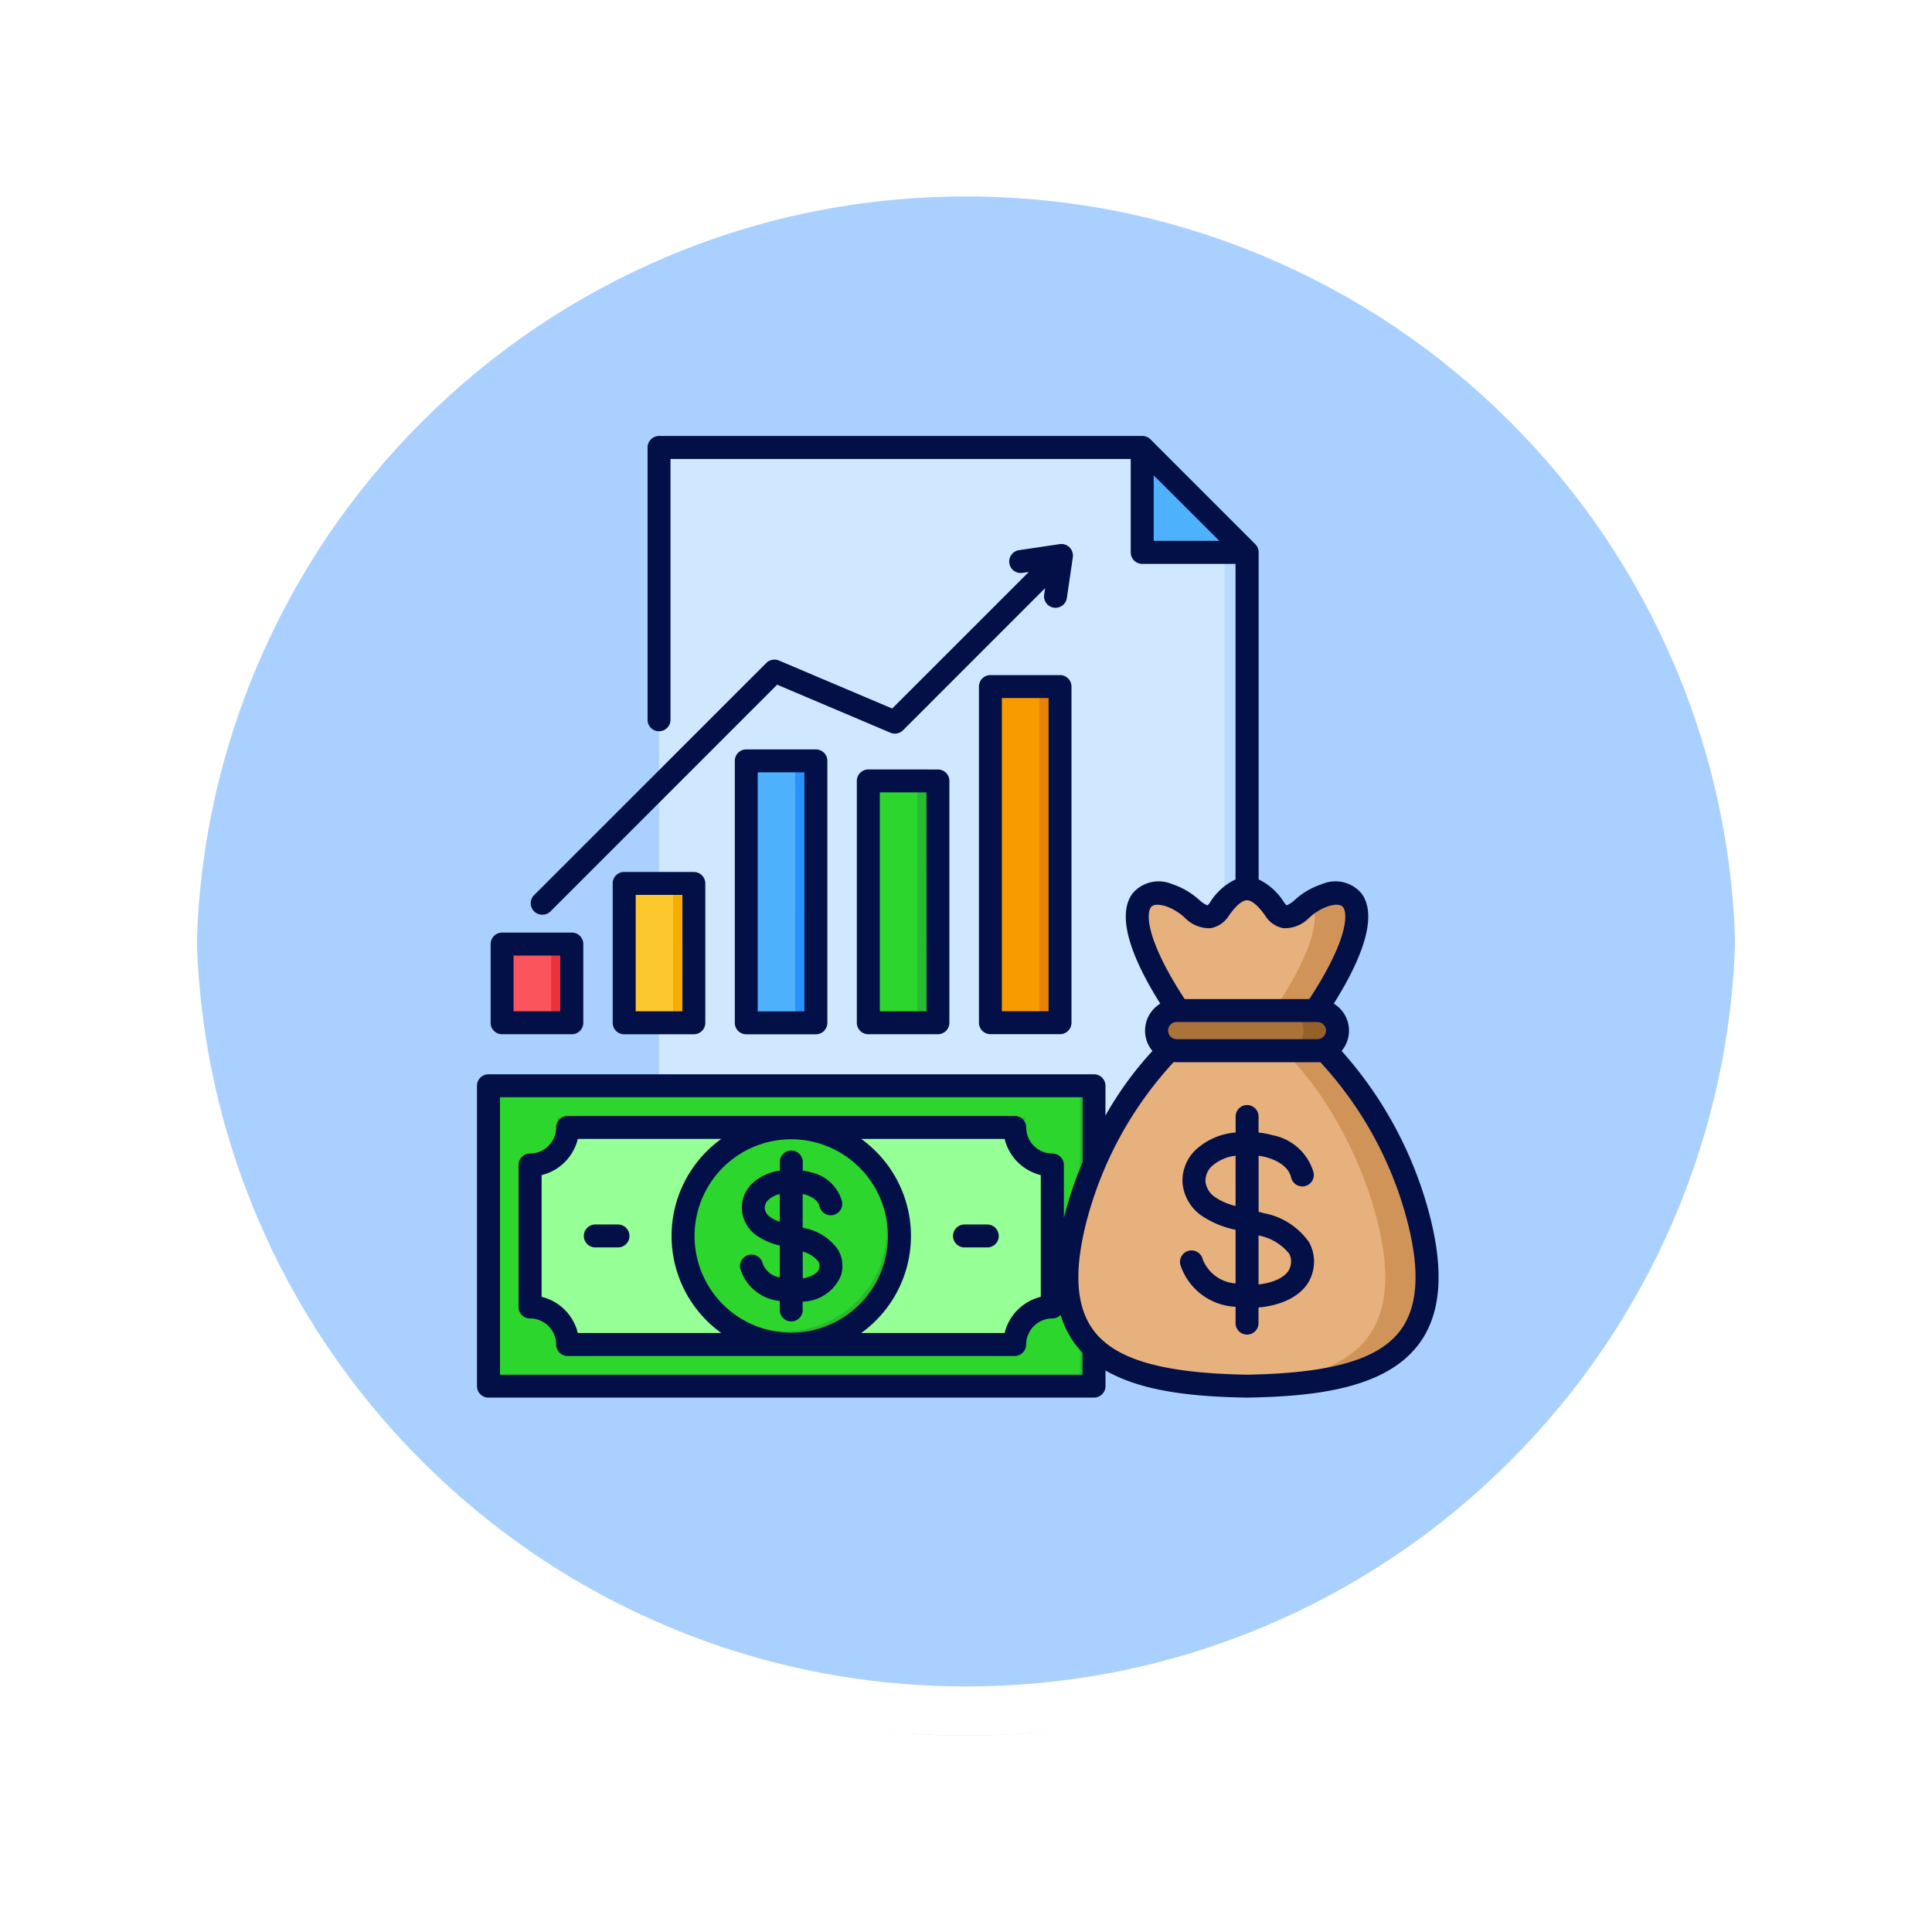 <svg xmlns="http://www.w3.org/2000/svg" xmlns:xlink="http://www.w3.org/1999/xlink" width="118" height="118" viewBox="0 0 118 118">
  <defs>
    <filter id="Trazado_874925" x="0" y="0" width="117.999" height="118" filterUnits="userSpaceOnUse">
      <feOffset dy="3" input="SourceAlpha"/>
      <feGaussianBlur stdDeviation="3" result="blur"/>
      <feFlood flood-opacity="0.161"/>
      <feComposite operator="in" in2="blur"/>
      <feComposite in="SourceGraphic"/>
    </filter>
  </defs>
  <g id="Grupo_1112468" data-name="Grupo 1112468" transform="translate(-1108.134 -1933.999)">
    <g id="Grupo_1111553" data-name="Grupo 1111553" transform="translate(308.634 -577.158)">
      <g id="Grupo_1111316" data-name="Grupo 1111316" transform="translate(808.5 2517.157)">
        <g id="Grupo_1109835" data-name="Grupo 1109835" transform="translate(0 0)">
          <g id="Grupo_1107913" data-name="Grupo 1107913" transform="translate(0 0)">
            <g transform="matrix(1, 0, 0, 1, -9, -6)" filter="url(#Trazado_874925)">
              <g id="Trazado_874925-2" data-name="Trazado 874925" transform="translate(9 6)" fill="#9cc8ff" opacity="0.859">
                <path d="M 50 98.5 C 43.452 98.5 37.1 97.218 31.122 94.689 C 25.347 92.246 20.16 88.749 15.705 84.295 C 11.251 79.84 7.753 74.653 5.311 68.878 C 2.782 62.9 1.5 56.548 1.5 50 C 1.5 43.452 2.782 37.1 5.311 31.122 C 7.753 25.347 11.251 20.16 15.705 15.705 C 20.16 11.251 25.347 7.753 31.122 5.311 C 37.1 2.782 43.452 1.5 50 1.5 C 56.548 1.5 62.899 2.782 68.878 5.311 C 74.653 7.753 79.84 11.251 84.294 15.705 C 88.749 20.16 92.246 25.347 94.689 31.122 C 97.217 37.1 98.499 43.452 98.499 50 C 98.499 56.548 97.217 62.9 94.689 68.878 C 92.246 74.653 88.749 79.84 84.294 84.295 C 79.84 88.749 74.653 92.246 68.878 94.689 C 62.899 97.218 56.548 98.5 50 98.5 Z" stroke="none"/>
                <path d="M 50 3 C 43.653 3 37.499 4.242 31.706 6.692 C 26.11 9.059 21.083 12.449 16.766 16.766 C 12.449 21.083 9.059 26.11 6.692 31.706 C 4.242 37.499 3 43.653 3 50 C 3 56.346 4.242 62.501 6.692 68.294 C 9.059 73.89 12.449 78.917 16.766 83.234 C 21.083 87.551 26.11 90.941 31.706 93.308 C 37.499 95.758 43.653 97 50 97 C 56.346 97 62.501 95.758 68.293 93.308 C 73.89 90.941 78.916 87.551 83.234 83.234 C 87.551 78.917 90.94 73.89 93.307 68.294 C 95.757 62.501 96.999 56.346 96.999 50 C 96.999 43.653 95.757 37.499 93.307 31.706 C 90.94 26.11 87.551 21.083 83.234 16.766 C 78.916 12.449 73.89 9.059 68.293 6.692 C 62.501 4.242 56.346 3 50 3 M 50 0 C 77.614 0 99.999 22.386 99.999 50 L 99.999 50 C 99.999 77.614 77.614 100 50 100 C 22.386 100 0 77.614 0 50 L 0 50 C 0 22.386 22.386 0 50 0 Z" stroke="none" fill="#fff"/>
              </g>
            </g>
            <g id="Trazado_874923" data-name="Trazado 874923" transform="translate(0 0)" fill="none">
              <path d="M50,0a50,50,0,0,1,50,50h0A50,50,0,0,1,0,50H0A50,50,0,0,1,50,0Z" stroke="none"/>
              <path d="M 50 3 C 43.653 3 37.499 4.242 31.706 6.692 C 26.11 9.059 21.083 12.449 16.766 16.766 C 12.449 21.083 9.059 26.11 6.692 31.706 C 4.242 37.499 3 43.653 3 50 C 3 56.346 4.242 62.501 6.692 68.294 C 9.059 73.89 12.449 78.917 16.766 83.234 C 21.083 87.551 26.11 90.941 31.706 93.308 C 37.499 95.758 43.653 97 50 97 C 56.346 97 62.501 95.758 68.293 93.308 C 73.89 90.941 78.916 87.551 83.234 83.234 C 87.551 78.917 90.94 73.89 93.307 68.294 C 95.757 62.501 96.999 56.346 96.999 50 C 96.999 43.653 95.757 37.499 93.307 31.706 C 90.94 26.11 87.551 21.083 83.234 16.766 C 78.916 12.449 73.89 9.059 68.293 6.692 C 62.501 4.242 56.346 3 50 3 M 50 0 C 77.614 0 99.999 22.386 99.999 50 L 99.999 50 C 99.999 77.614 77.614 100 50 100 C 22.386 100 0 77.614 0 50 L 0 50 C 0 22.386 22.386 0 50 0 Z" stroke="none" fill="#fff"/>
            </g>
          </g>
        </g>
      </g>
    </g>
    <g id="Grupo_1113315" data-name="Grupo 1113315" transform="translate(1132.26 1955.632)">
      <path id="Trazado_902453" data-name="Trazado 902453" d="M100.025,11h29.512l6.4,6.4V57.773H100.025Z" transform="translate(-83.9 -5.299)" fill="#cfe8ff" fill-rule="evenodd"/>
      <path id="Trazado_902454" data-name="Trazado 902454" d="M395.143,53.878l1.386,1.386V95.634h-1.386Z" transform="translate(-344.49 -43.159)" fill="#b6dbff" fill-rule="evenodd"/>
      <path id="Trazado_902455" data-name="Trazado 902455" d="M11.045,344.19H48.016v18.343H11.045Z" transform="translate(-5.331 -299.506)" fill="#2dd62d"/>
      <path id="Trazado_902456" data-name="Trazado 902456" d="M63.034,360.6a1.856,1.856,0,0,0,1.638,2.293v3.052H32.789V362.9a1.856,1.856,0,0,0,1.638-2.293Z" transform="translate(-24.531 -313.999)" fill="#29b933" fill-rule="evenodd"/>
      <path id="Trazado_902457" data-name="Trazado 902457" d="M35.082,365.933h27.3a2.293,2.293,0,0,0,2.293,2.293V376.9a2.293,2.293,0,0,0-2.293,2.293h-27.3a2.293,2.293,0,0,0-2.293-2.293v-8.669A2.293,2.293,0,0,0,35.082,365.933Z" transform="translate(-24.531 -318.705)" fill="#96ff96" fill-rule="evenodd"/>
      <circle id="Elipse_11645" data-name="Elipse 11645" cx="6.606" cy="6.606" r="6.606" transform="translate(17.123 59.988) rotate(-85.927)" fill="#29b933"/>
      <path id="Trazado_902458" data-name="Trazado 902458" d="M119.287,366.123a6.214,6.214,0,1,1-6.593,6.2A6.606,6.606,0,0,1,119.287,366.123Z" transform="translate(-95.087 -318.872)" fill="#2dd62d" fill-rule="evenodd"/>
      <path id="Trazado_902459" data-name="Trazado 902459" d="M319.724,344.19h.857v18.343h-.857Z" transform="translate(-277.895 -299.506)" fill="#29b933"/>
      <path id="Trazado_902460" data-name="Trazado 902460" d="M352.266,11l6.4,6.4h-6.4Z" transform="translate(-306.63 -5.299)" fill="#4eb1fc" fill-rule="evenodd"/>
      <path id="Trazado_902461" data-name="Trazado 902461" d="M145.557,174.511h4.257v16h-4.257Z" transform="translate(-124.105 -149.679)" fill="#4eb1fc"/>
      <path id="Trazado_902462" data-name="Trazado 902462" d="M81.832,238.53h4.257v8.511H81.832Z" transform="translate(-67.836 -206.208)" fill="#fdc72e"/>
      <path id="Trazado_902463" data-name="Trazado 902463" d="M209.282,185.03h4.257V199.8h-4.257Z" transform="translate(-180.374 -158.967)" fill="#2dd62d"/>
      <path id="Trazado_902464" data-name="Trazado 902464" d="M273.007,135.8h4.257v20.53h-4.257Z" transform="translate(-236.644 -115.493)" fill="#f89b00"/>
      <path id="Trazado_902465" data-name="Trazado 902465" d="M18.106,270.182h4.257v4.808H18.106Z" transform="translate(-11.566 -234.156)" fill="#fb545c"/>
      <path id="Trazado_902466" data-name="Trazado 902466" d="M298.6,135.8h1.263v20.53H298.6Z" transform="translate(-259.243 -115.493)" fill="#e68207"/>
      <path id="Trazado_902467" data-name="Trazado 902467" d="M234.875,185.03h1.263V199.8h-1.263Z" transform="translate(-202.973 -158.967)" fill="#29b933"/>
      <path id="Trazado_902468" data-name="Trazado 902468" d="M171.15,174.511h1.263v16H171.15Z" transform="translate(-146.704 -149.679)" fill="#2a92fa"/>
      <path id="Trazado_902469" data-name="Trazado 902469" d="M107.424,238.53h1.263v8.511h-1.263Z" transform="translate(-90.434 -206.208)" fill="#f9ac00"/>
      <path id="Trazado_902470" data-name="Trazado 902470" d="M43.7,270.182h1.263v4.808H43.7Z" transform="translate(-34.163 -234.156)" fill="#e8333c"/>
      <g id="Grupo_1113315-2" data-name="Grupo 1113315" transform="translate(41.041 32.648)">
        <path id="Trazado_902471" data-name="Trazado 902471" d="M325.467,306.736c4.167,1.643,7.715,7.5,9,12.489,2.157,8.367-2.63,10.1-10.48,10.239-7.849-.137-12.637-1.873-10.48-10.239,1.286-4.988,4.834-10.846,9-12.489h2.957Z" transform="translate(-312.991 -299.082)" fill="#d19458" fill-rule="evenodd"/>
        <path id="Trazado_902472" data-name="Trazado 902472" d="M322.711,329.426c-7.082-.312-11.24-2.3-9.2-10.2,1.286-4.988,4.834-10.846,9-12.489h.4c4.167,1.643,7.715,7.5,9,12.489C333.952,327.128,329.793,329.114,322.711,329.426Z" transform="translate(-312.99 -299.082)" fill="#e6b17c" fill-rule="evenodd"/>
        <path id="Trazado_902473" data-name="Trazado 902473" d="M355.261,249.977l-2.136.006c-4.832-6.617-3.693-8.974-1.449-8.276a3.987,3.987,0,0,1,1.427.846c.626.515,1.124.755,1.658,0,1.162-1.649,2.2-1.649,3.365,0,.534.758,1.033.518,1.658,0a3.988,3.988,0,0,1,1.427-.846c2.244-.7,3.383,1.658-1.449,8.276l-2.136-.006c-.446,0-.814,0-1.182,0s-.736,0-1.182,0Z" transform="translate(-345.445 -241.314)" fill="#d19458" fill-rule="evenodd"/>
        <path id="Trazado_902474" data-name="Trazado 902474" d="M355.26,249.978h-.393l-.978,0-.768,0c-4.828-6.614-3.69-8.97-1.446-8.272a3.985,3.985,0,0,1,1.427.846c.626.515,1.124.755,1.658,0,1.162-1.649,2.2-1.649,3.365,0,.534.758,1.033.518,1.658,0a6.516,6.516,0,0,1,.589-.449c.612,1,.023,3.512-3.161,7.875l-.768,0-.978,0h-.2Z" transform="translate(-345.445 -241.315)" fill="#e6b17c" fill-rule="evenodd"/>
      </g>
      <rect id="Rectángulo_404828" data-name="Rectángulo 404828" width="11.046" height="2.453" rx="1.226" transform="translate(46.516 40.089)" fill="#96602a"/>
      <g id="Grupo_1113316" data-name="Grupo 1113316" transform="translate(5.008 5)">
        <path id="Trazado_902475" data-name="Trazado 902475" d="M367.528,304.913h-6.519a1.226,1.226,0,0,0,0,2.453h6.519a1.226,1.226,0,0,0,0-2.453Z" transform="translate(-318.274 -269.824)" fill="#ab733a" fill-rule="evenodd"/>
        <path id="Trazado_902476" data-name="Trazado 902476" d="M7.241,40.132h2.853v-3.4H7.241Zm-1.4.7V36.026a.7.7,0,0,1,.7-.7H10.8a.7.7,0,0,1,.7.7v4.808a.7.7,0,0,1-.7.7H6.541A.7.7,0,0,1,5.837,40.833ZM39.917,21H37.064V40.131h2.853Zm.7-1.4a.7.7,0,0,1,.7.7v20.53a.7.7,0,0,1-.7.7H36.365a.7.7,0,0,1-.7-.7V20.3a.7.7,0,0,1,.7-.7Zm-8.158,7.164H29.611V40.132h2.853Zm.7-1.4a.7.7,0,0,1,.7.7v14.77a.7.7,0,0,1-.7.7H28.906a.7.7,0,0,1-.7-.7V26.063a.7.7,0,0,1,.7-.7ZM17.552,33.025H14.7v7.107h2.853Zm.7-1.4a.7.7,0,0,1,.7.7v8.511a.7.7,0,0,1-.7.7H13.995a.7.7,0,0,1-.7-.7V32.323a.7.7,0,0,1,.7-.7Zm6.754-6.087H22.152v14.6h2.853Zm.7-1.4a.7.7,0,0,1,.7.7v16a.7.7,0,0,1-.7.7H21.453a.7.7,0,0,1-.7-.7v-16a.7.7,0,0,1,.7-.7H25.71ZM9,34.234a.7.7,0,0,1-.5-1.2L22.677,18.859a.706.706,0,0,1,.772-.15l6.917,2.932L38.711,13.3l-.395.058a.7.7,0,0,1-.2-1.389L40.6,11.6a.7.7,0,0,1,.6.2.729.729,0,0,1,.2.6l-.366,2.489a.7.7,0,0,1-.693.6.672.672,0,0,1-.1-.007.7.7,0,0,1-.592-.8l.056-.392-8.676,8.678a.7.7,0,0,1-.772.15l-6.917-2.932L9.5,34.028a.7.7,0,0,1-.5.206ZM54.614,54.94a3.129,3.129,0,0,0-1.872-1.113v2.987c.987-.1,1.77-.508,1.923-1.039a1.029,1.029,0,0,0-.051-.835Zm-3.275-2.915V48.954a2.642,2.642,0,0,0-1.471.659,1.219,1.219,0,0,0-.366.921,1.319,1.319,0,0,0,.569.94,3.784,3.784,0,0,0,1.268.551Zm4.5,2.236a2.441,2.441,0,0,1,.175,1.908c-.383,1.293-1.827,1.933-3.275,2.054v.958a.7.7,0,1,1-1.4,0v-1a3.725,3.725,0,0,1-3.377-2.58.7.7,0,0,1,1.37-.319,2.324,2.324,0,0,0,2.007,1.471V53.478a5.738,5.738,0,0,1-2.125-.894A2.734,2.734,0,0,1,48.1,50.636a2.6,2.6,0,0,1,.761-2,4.064,4.064,0,0,1,2.481-1.1V46.56a.7.7,0,1,1,1.4,0v.978a5.557,5.557,0,0,1,.863.165A3.233,3.233,0,0,1,56.1,49.972a.7.7,0,0,1-1.37.311c-.18-.782-1.1-1.119-1.5-1.228a3.994,3.994,0,0,0-.485-.1v3.423c.113.029.231.059.344.091a4.322,4.322,0,0,1,2.757,1.8Zm5.993-1.294c.789,3.06.643,5.247-.451,6.686-1.342,1.76-4.223,2.585-9.347,2.676-5.125-.091-8.006-.916-9.347-2.676-1.094-1.439-1.24-3.626-.451-6.686a22.811,22.811,0,0,1,5.322-9.732c.062.006.118.009.18.009h8.592c.062,0,.124,0,.18-.009a22.752,22.752,0,0,1,5.322,9.732ZM28.472,59.784h8.761a3.01,3.01,0,0,1,2.21-2.211V50.139a3.012,3.012,0,0,1-2.21-2.211H28.472a7.3,7.3,0,0,1,0,11.856ZM19.931,47.928H11.164a3,3,0,0,1-2.21,2.211v7.434a3,3,0,0,1,2.21,2.211h8.767a7.3,7.3,0,0,1,0-11.856Zm10.176,5.928A5.906,5.906,0,1,1,24.2,47.95,5.914,5.914,0,0,1,30.107,53.856Zm11.884,8.473V60.986a5.606,5.606,0,0,1-.417-.483,5.732,5.732,0,0,1-.919-1.826.707.707,0,0,1-.507.217,1.6,1.6,0,0,0-1.6,1.592.7.7,0,0,1-.7.7H10.544a.7.7,0,0,1-.7-.7,1.6,1.6,0,0,0-1.6-1.592.7.7,0,0,1-.7-.7V49.52a.7.7,0,0,1,.7-.7,1.6,1.6,0,0,0,1.6-1.592.7.7,0,0,1,.7-.7H37.853a.7.7,0,0,1,.7.7,1.6,1.6,0,0,0,1.6,1.592.7.7,0,0,1,.7.7v3.218l.034-.122a23.7,23.7,0,0,1,1.111-3.275V45.383H6.412V62.329Zm6.241-22.942h7.611c2.3-3.512,2.385-5.18,2.058-5.615-.192-.253-.727-.11-.885-.06a3.222,3.222,0,0,0-1.156.691l-.034.027a2.07,2.07,0,0,1-1.562.628,1.647,1.647,0,0,1-1.116-.768c-.428-.606-.823-.939-1.111-.939s-.682.333-1.105.939a1.669,1.669,0,0,1-1.122.768,2.076,2.076,0,0,1-1.562-.628l-.028-.027a3.273,3.273,0,0,0-1.156-.691c-.163-.05-.7-.193-.891.06-.321.434-.242,2.1,2.058,5.615ZM46.338,11.4h4.008L46.338,7.4V11.4Zm10,30.437a.524.524,0,0,0,0-1.049H47.742a.524.524,0,1,0,0,1.049ZM62.5,60.5c-2.069,2.721-6.444,3.159-10.452,3.229h-.023c-3.061-.053-6.331-.323-8.631-1.66v.958a.7.7,0,0,1-.7.7H5.707a.7.7,0,0,1-.7-.7V44.681a.7.7,0,0,1,.7-.7H42.691a.7.7,0,0,1,.7.7V46.5a21.309,21.309,0,0,1,2.87-3.944,1.927,1.927,0,0,1,.479-2.888c-2.013-3.2-2.6-5.524-1.691-6.736a2.088,2.088,0,0,1,2.43-.56,4.576,4.576,0,0,1,1.629.948l.034.026a1.548,1.548,0,0,0,.474.316.631.631,0,0,0,.163-.182,3.7,3.7,0,0,1,1.556-1.4V12.807h-5.7a.7.7,0,0,1-.7-.7V6.4H16.825V22.329a.7.7,0,1,1-1.4,0V5.7a.691.691,0,0,1,.209-.5.7.7,0,0,1,.5-.206H45.639a.709.709,0,0,1,.5.205l6.4,6.4a.689.689,0,0,1,.209.5v19.98a3.725,3.725,0,0,1,1.55,1.4.881.881,0,0,0,.163.182,1.611,1.611,0,0,0,.479-.316l.028-.026a4.56,4.56,0,0,1,1.635-.948,2.08,2.08,0,0,1,2.424.56c.908,1.212.321,3.533-1.691,6.735a1.927,1.927,0,0,1,.479,2.888A24.216,24.216,0,0,1,63.2,52.616c.9,3.5.671,6.084-.7,7.887ZM25.868,55.434a1.772,1.772,0,0,0-.964-.621V56.45c.547-.1.919-.337.987-.57a.542.542,0,0,0-.023-.445ZM23.5,52.981V51.3a1.492,1.492,0,0,0-.71.364.68.68,0,0,0-.209.507.778.778,0,0,0,.333.53,1.986,1.986,0,0,0,.586.282Zm3.6,1.774A3.258,3.258,0,0,0,25,53.374l-.1-.027V51.292l.1.024c.248.068.829.276.93.731a.7.7,0,0,0,1.37-.311,2.508,2.508,0,0,0-1.923-1.773,4.029,4.029,0,0,0-.474-.1v-.527a.7.7,0,1,0-1.4,0v.532a3.059,3.059,0,0,0-1.725.82,2.054,2.054,0,0,0-.592,1.581,2.137,2.137,0,0,0,.868,1.538,4.028,4.028,0,0,0,1.449.636v1.944a1.321,1.321,0,0,1-1.043-.85.7.7,0,0,0-1.37.319A2.8,2.8,0,0,0,23.5,57.827v.548a.7.7,0,1,0,1.4,0v-.508a2.588,2.588,0,0,0,2.334-1.593,1.933,1.933,0,0,0-.141-1.519Zm-14.867-.2a.7.7,0,1,1,0-1.4h1.387a.7.7,0,0,1,0,1.4Zm24.643-.7a.7.7,0,0,1-.7.7H34.781a.7.7,0,0,1,0-1.4h1.393A.7.7,0,0,1,36.872,53.856Z" transform="translate(-5.008 -5)" fill="#021047" fill-rule="evenodd"/>
      </g>
    </g>
  </g>
</svg>
